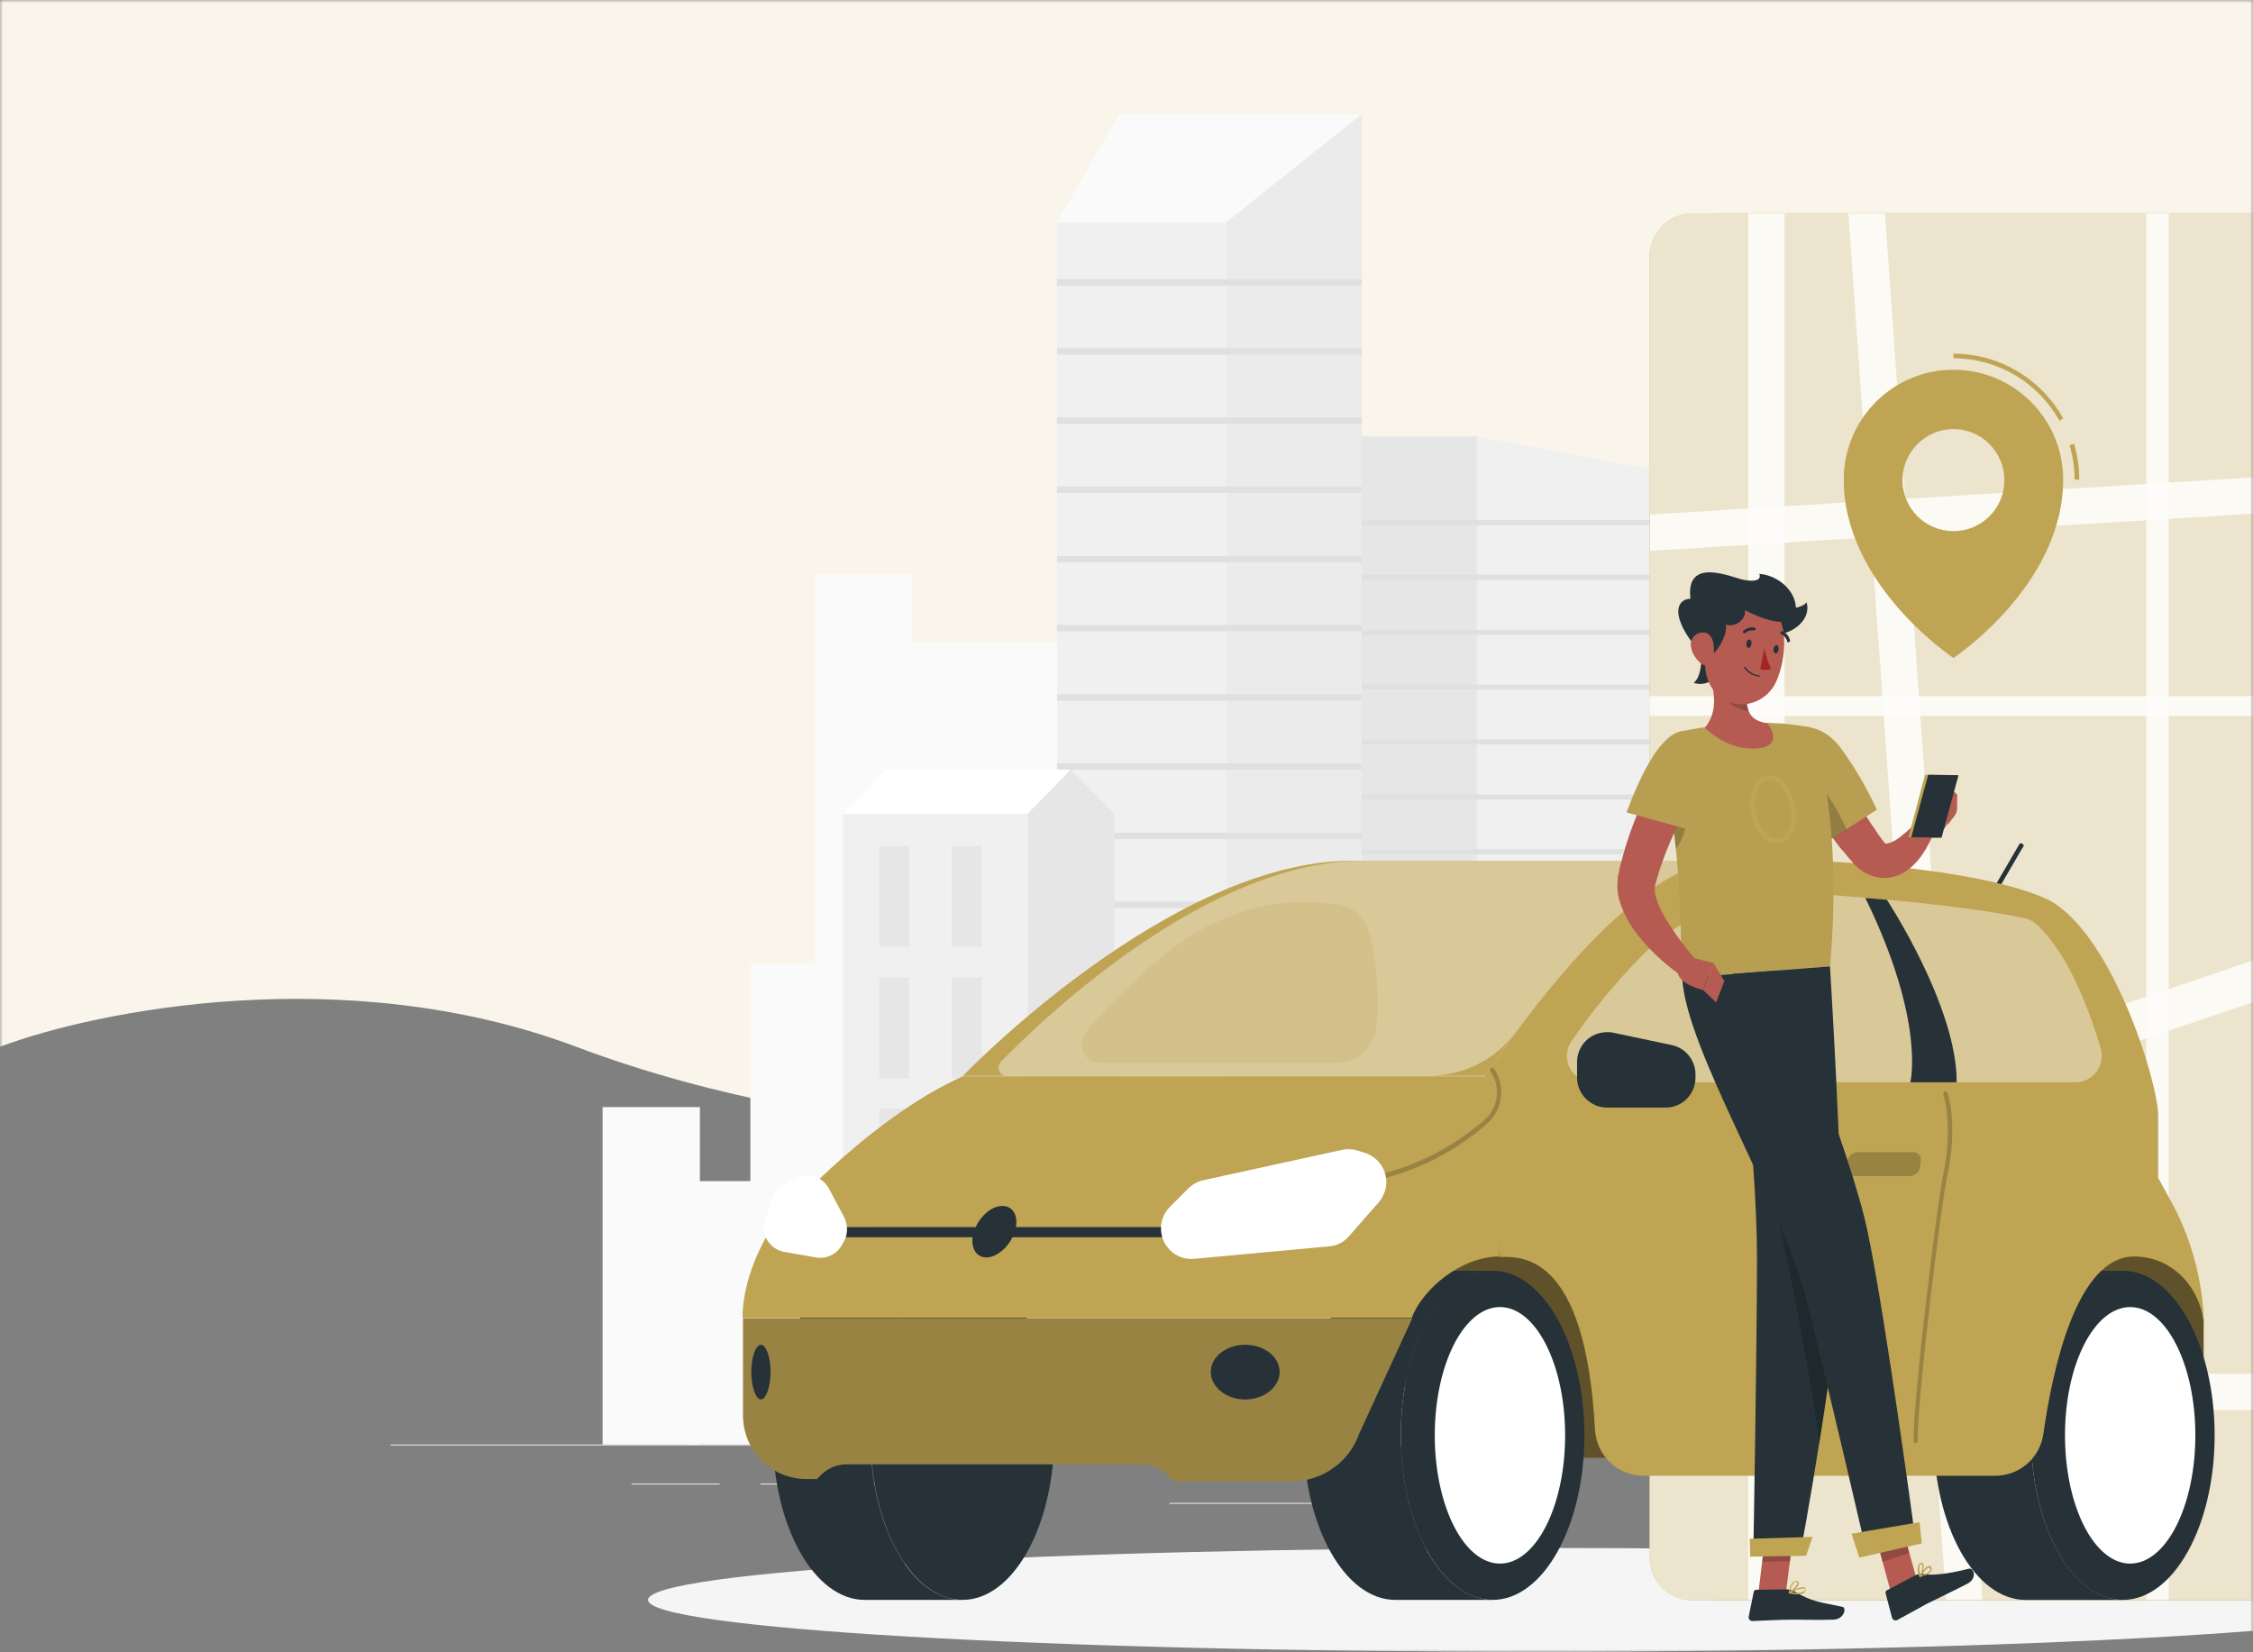 <svg width="375" height="275" viewBox="0 0 375 275" fill="none" xmlns="http://www.w3.org/2000/svg">
<rect x="0" y="0" width="375" height="275" fill="#808080" stroke="none"/>
<mask id="mask0" mask-type="alpha" maskUnits="userSpaceOnUse" x="0" y="0" width="375" height="275">
<rect width="375" height="275" fill="#C4C4C4"/>
</mask>
<g mask="url(#mask0)">
<path d="M0 174.216V0H379.548C381.398 69.95 383.989 207.476 379.548 197.973C373.996 186.095 319.902 232.05 254.882 209.851C185 185.992 143.845 192.254 95.896 174.216C57.538 159.786 15.983 168.204 0 174.216Z" fill="#F9F5EA"/>
<path d="M256 274.923C337.815 274.923 404.14 271.053 404.14 266.278C404.14 261.503 337.815 257.632 256 257.632C174.185 257.632 107.86 261.503 107.86 266.278C107.86 271.053 174.185 274.923 256 274.923Z" fill="#F5F5F5"/>
<path d="M447 240.418H65V240.571H447V240.418Z" fill="#EBEBEB"/>
<path d="M336.984 254.802H302.604V254.955H336.984V254.802Z" fill="#EBEBEB"/>
<path d="M388.096 245.62H341.644V245.773H388.096V245.62Z" fill="#EBEBEB"/>
<path d="M119.779 246.921H105.11V247.074H119.779V246.921Z" fill="#EBEBEB"/>
<path d="M168.828 246.921H126.578V247.074H168.828V246.921Z" fill="#EBEBEB"/>
<path d="M251.569 250.134H194.651V250.288H251.569V250.134Z" fill="#EBEBEB"/>
<path d="M116.494 184.26H100.297V240.418H116.494V184.26Z" fill="#FAFAFA"/>
<path d="M130.704 196.578H114.507V240.418H130.704V196.578Z" fill="#FAFAFA"/>
<path d="M141.094 160.466H124.898V240.418H141.094V160.466Z" fill="#FAFAFA"/>
<path d="M151.79 95.662H135.594V240.418H151.79V95.662Z" fill="#FAFAFA"/>
<path d="M191.9 106.909H148.429V240.418H191.9V106.909Z" fill="#FAFAFA"/>
<path d="M379.386 202.01H360.897V240.418H379.386V202.01Z" fill="#FAFAFA"/>
<path d="M363.189 210.426H344.7V240.418H363.189V210.426Z" fill="#FAFAFA"/>
<path d="M351.347 185.714H332.858V240.418H351.347V185.714Z" fill="#FAFAFA"/>
<path d="M339.047 141.338H320.558V240.418H339.047V141.338Z" fill="#FAFAFA"/>
<path d="M330.49 119.38H273.725V240.418H330.49V119.38Z" fill="#F0F0F0"/>
<path d="M325.066 124.43H322.392V139.12H325.066V124.43Z" fill="#F5F5F5"/>
<path d="M325.066 147.536H322.392V162.225H325.066V147.536Z" fill="#F5F5F5"/>
<path d="M325.066 170.488H322.392V185.178H325.066V170.488Z" fill="#F5F5F5"/>
<path d="M325.066 193.518H322.392V208.207H325.066V193.518Z" fill="#F5F5F5"/>
<path d="M325.066 216.623H322.392V231.313H325.066V216.623Z" fill="#F5F5F5"/>
<path d="M315.439 124.43H312.765V139.12H315.439V124.43Z" fill="#F5F5F5"/>
<path d="M315.439 147.536H312.765V162.225H315.439V147.536Z" fill="#F5F5F5"/>
<path d="M315.439 170.488H312.765V185.178H315.439V170.488Z" fill="#F5F5F5"/>
<path d="M315.439 193.518H312.765V208.207H315.439V193.518Z" fill="#F5F5F5"/>
<path d="M315.439 216.623H312.765V231.313H315.439V216.623Z" fill="#F5F5F5"/>
<path d="M305.889 124.43H303.215V139.12H305.889V124.43Z" fill="#F5F5F5"/>
<path d="M305.889 147.536H303.215V162.225H305.889V147.536Z" fill="#F5F5F5"/>
<path d="M305.889 170.488H303.215V185.178H305.889V170.488Z" fill="#F5F5F5"/>
<path d="M305.889 193.518H303.215V208.207H305.889V193.518Z" fill="#F5F5F5"/>
<path d="M305.889 216.623H303.215V231.313H305.889V216.623Z" fill="#F5F5F5"/>
<path d="M296.339 124.43H293.665V139.12H296.339V124.43Z" fill="#F5F5F5"/>
<path d="M296.339 147.536H293.665V162.225H296.339V147.536Z" fill="#F5F5F5"/>
<path d="M296.339 170.488H293.665V185.178H296.339V170.488Z" fill="#F5F5F5"/>
<path d="M296.339 193.518H293.665V208.207H296.339V193.518Z" fill="#F5F5F5"/>
<path d="M296.339 216.623H293.665V231.313H296.339V216.623Z" fill="#F5F5F5"/>
<path d="M286.713 124.43H284.039V139.12H286.713V124.43Z" fill="#F5F5F5"/>
<path d="M286.713 147.536H284.039V162.225H286.713V147.536Z" fill="#F5F5F5"/>
<path d="M286.713 170.488H284.039V185.178H286.713V170.488Z" fill="#F5F5F5"/>
<path d="M286.713 193.518H284.039V208.207H286.713V193.518Z" fill="#F5F5F5"/>
<path d="M286.713 216.623H284.039V231.313H286.713V216.623Z" fill="#F5F5F5"/>
<path opacity="0.5" d="M273.725 119.38H285.414L290.456 240.418H273.725V119.38Z" fill="#E0E0E0"/>
<path d="M245.762 72.633L279.455 78.983V240.418H245.762V72.633Z" fill="#F0F0F0"/>
<path d="M245.839 72.633H218.87V240.418H245.839V72.633Z" fill="#E6E6E6"/>
<path d="M279.455 86.558H218.87V87.399H279.455V86.558Z" fill="#E0E0E0"/>
<path d="M279.455 95.662H218.87V96.504H279.455V95.662Z" fill="#E0E0E0"/>
<path d="M279.455 104.843H218.87V105.685H279.455V104.843Z" fill="#E0E0E0"/>
<path d="M279.455 113.948H218.87V114.79H279.455V113.948Z" fill="#E0E0E0"/>
<path d="M279.455 123.053H218.87V123.894H279.455V123.053Z" fill="#E0E0E0"/>
<path d="M279.455 132.234H218.87V133.075H279.455V132.234Z" fill="#E0E0E0"/>
<path d="M279.455 141.338H218.87V142.18H279.455V141.338Z" fill="#E0E0E0"/>
<path d="M279.455 150.519H218.87V151.361H279.455V150.519Z" fill="#E0E0E0"/>
<path d="M279.455 159.624H218.87V160.466H279.455V159.624Z" fill="#E0E0E0"/>
<path d="M279.455 168.729H218.87V169.57H279.455V168.729Z" fill="#E0E0E0"/>
<path d="M279.455 177.91H218.87V178.751H279.455V177.91Z" fill="#E0E0E0"/>
<path d="M279.455 187.014H218.87V187.856H279.455V187.014Z" fill="#E0E0E0"/>
<path d="M279.455 196.195H218.87V197.037H279.455V196.195Z" fill="#E0E0E0"/>
<path d="M279.455 205.3H218.87V206.142H279.455V205.3Z" fill="#E0E0E0"/>
<path d="M279.455 214.405H218.87V215.246H279.455V214.405Z" fill="#E0E0E0"/>
<path d="M279.455 223.586H218.87V224.427H279.455V223.586Z" fill="#E0E0E0"/>
<path d="M279.455 232.69H218.87V233.532H279.455V232.69Z" fill="#E0E0E0"/>
<path d="M204.124 36.98H175.933V240.418H204.124V36.98Z" fill="#F0F0F0"/>
<path d="M204.124 36.98H175.933L186.323 19H226.662L204.124 36.98Z" fill="#FAFAFA"/>
<path d="M204.124 36.98L226.662 19V240.418H204.124V36.98Z" fill="#EBEBEB"/>
<path d="M226.662 46.467H175.933V47.538H226.662V46.467Z" fill="#E0E0E0"/>
<path d="M226.662 57.943H175.933V59.014H226.662V57.943Z" fill="#E0E0E0"/>
<path d="M226.662 69.496H175.933V70.567H226.662V69.496Z" fill="#E0E0E0"/>
<path d="M226.662 80.972H175.933V82.044H226.662V80.972Z" fill="#E0E0E0"/>
<path d="M226.662 92.525H175.933V93.597H226.662V92.525Z" fill="#E0E0E0"/>
<path d="M226.662 104.002H175.933V105.073H226.662V104.002Z" fill="#E0E0E0"/>
<path d="M226.662 115.555H175.933V116.626H226.662V115.555Z" fill="#E0E0E0"/>
<path d="M226.662 127.031H175.933V128.102H226.662V127.031Z" fill="#E0E0E0"/>
<path d="M226.662 138.584H175.933V139.655H226.662V138.584Z" fill="#E0E0E0"/>
<path d="M226.662 150.06H175.933V151.132H226.662V150.06Z" fill="#E0E0E0"/>
<path d="M226.662 161.613H175.933V162.684H226.662V161.613Z" fill="#E0E0E0"/>
<path d="M226.662 173.09H175.933V174.161H226.662V173.09Z" fill="#E0E0E0"/>
<path d="M226.662 184.643H175.933V185.714H226.662V184.643Z" fill="#E0E0E0"/>
<path d="M226.662 196.119H175.933V197.19H226.662V196.119Z" fill="#E0E0E0"/>
<path d="M226.662 207.672H175.933V208.743H226.662V207.672Z" fill="#E0E0E0"/>
<path d="M226.662 219.148H175.933V220.219H226.662V219.148Z" fill="#E0E0E0"/>
<path d="M226.662 230.701H175.933V231.772H226.662V230.701Z" fill="#E0E0E0"/>
<path d="M171.043 135.447H140.33V240.418H171.043V135.447Z" fill="#F0F0F0"/>
<path d="M151.332 140.803H146.366V157.635H151.332V140.803Z" fill="#E6E6E6"/>
<path d="M163.403 140.803H158.437V157.635H163.403V140.803Z" fill="#E6E6E6"/>
<path d="M151.332 162.684H146.366V179.516H151.332V162.684Z" fill="#E6E6E6"/>
<path d="M163.403 162.684H158.437V179.516H163.403V162.684Z" fill="#E6E6E6"/>
<path d="M151.332 184.49H146.366V201.322H151.332V184.49Z" fill="#E6E6E6"/>
<path d="M163.403 184.49H158.437V201.322H163.403V184.49Z" fill="#E6E6E6"/>
<path d="M151.332 206.295H146.366V223.127H151.332V206.295Z" fill="#E6E6E6"/>
<path d="M163.403 206.295H158.437V223.127H163.403V206.295Z" fill="#E6E6E6"/>
<path d="M171.043 135.447H140.33L147.512 128.102H178.225L171.043 135.447Z" fill="white"/>
<path d="M171.043 135.447L178.225 128.102L185.483 135.447V240.418H171.043V135.447Z" fill="#E6E6E6"/>
<path d="M286.102 35.526H383.512C387.408 35.526 390.617 38.739 390.617 42.641V259.239C390.617 263.141 387.408 266.354 383.512 266.354H286.102C282.205 266.354 278.996 263.141 278.996 259.239V42.641C278.996 38.663 282.205 35.526 286.102 35.526Z" fill="#BFA454"/>
<path d="M281.67 35.526H379.08C382.977 35.526 386.186 38.739 386.186 42.641V259.239C386.186 263.141 382.977 266.354 379.08 266.354H281.67C277.774 266.354 274.565 263.141 274.565 259.239V42.641C274.642 38.663 277.774 35.526 281.67 35.526Z" fill="#BFA454"/>
<path opacity="0.7" d="M281.67 35.526H379.08C382.977 35.526 386.186 38.739 386.186 42.641V259.239C386.186 263.141 382.977 266.354 379.08 266.354H281.67C277.774 266.354 274.565 263.141 274.565 259.239V42.641C274.642 38.663 277.774 35.526 281.67 35.526Z" fill="white"/>
<g opacity="0.9">
<path opacity="0.9" d="M297.027 35.526H290.991V266.278H297.027V35.526Z" fill="white"/>
<path opacity="0.9" d="M360.974 35.526H357.23V266.278H360.974V35.526Z" fill="white"/>
<path opacity="0.9" d="M274.642 85.64V91.684L386.262 84.798V78.754L274.642 85.64Z" fill="white"/>
<path opacity="0.9" d="M386.262 228.635H274.642V234.68H386.262V228.635Z" fill="white"/>
<path opacity="0.9" d="M386.186 115.861H274.565V119.151H386.186V115.861Z" fill="white"/>
<path opacity="0.9" d="M274.642 193.9V200.786L386.262 162.99V156.028L274.642 193.9Z" fill="white"/>
<path opacity="0.9" d="M313.758 35.526H307.646L323.92 266.278H329.955L313.758 35.526Z" fill="white"/>
</g>
<path d="M366.78 242.637H233.92V201.169H351.042L361.967 210.044C365.023 212.568 366.78 216.241 366.78 220.219V242.637Z" fill="#BFA454"/>
<path opacity="0.5" d="M366.78 242.637H233.92V201.169H351.042L361.967 210.044C365.023 212.568 366.78 216.241 366.78 220.219V242.637Z" fill="black"/>
<path d="M233.156 238.888C233.156 223.739 240.032 211.497 248.436 211.497H232.24C223.759 211.497 216.96 223.739 216.96 238.888C216.96 254.036 223.836 266.278 232.24 266.278H248.513C239.956 266.278 233.156 254.036 233.156 238.888Z" fill="#263238"/>
<path d="M248.436 266.278C256.875 266.278 263.716 254.015 263.716 238.888C263.716 223.76 256.875 211.497 248.436 211.497C239.998 211.497 233.156 223.76 233.156 238.888C233.156 254.015 239.998 266.278 248.436 266.278Z" fill="#263238"/>
<path d="M249.659 260.234C255.65 260.234 260.508 250.677 260.508 238.888C260.508 227.098 255.65 217.542 249.659 217.542C243.667 217.542 238.81 227.098 238.81 238.888C238.81 250.677 243.667 260.234 249.659 260.234Z" fill="white"/>
<path d="M144.838 238.888C144.838 223.739 151.714 211.497 160.118 211.497H143.921C135.441 211.497 128.641 223.739 128.641 238.888C128.641 254.036 135.517 266.278 143.921 266.278H160.194C151.714 266.278 144.838 254.036 144.838 238.888Z" fill="#263238"/>
<path d="M160.194 266.278C168.633 266.278 175.474 254.015 175.474 238.888C175.474 223.76 168.633 211.497 160.194 211.497C151.756 211.497 144.914 223.76 144.914 238.888C144.914 254.015 151.756 266.278 160.194 266.278Z" fill="#263238"/>
<path d="M338.054 238.888C338.054 223.739 344.93 211.497 353.334 211.497H337.137C328.656 211.497 321.857 223.739 321.857 238.888C321.857 254.036 328.733 266.278 337.137 266.278H353.41C344.93 266.278 338.054 254.036 338.054 238.888Z" fill="#263238"/>
<path d="M353.334 266.278C361.773 266.278 368.614 254.015 368.614 238.888C368.614 223.76 361.773 211.497 353.334 211.497C344.895 211.497 338.054 223.76 338.054 238.888C338.054 254.015 344.895 266.278 353.334 266.278Z" fill="#263238"/>
<path d="M354.556 260.234C360.548 260.234 365.405 250.677 365.405 238.888C365.405 227.098 360.548 217.542 354.556 217.542C348.564 217.542 343.707 227.098 343.707 238.888C343.707 250.677 348.564 260.234 354.556 260.234Z" fill="white"/>
<path d="M215.05 246.539H195.415L194.345 245.467C193.199 244.32 191.671 243.708 190.067 243.708H140.942C139.337 243.708 137.809 244.32 136.663 245.467L135.976 246.156H134.218C128.412 246.156 123.675 241.412 123.675 235.598C123.675 235.598 123.675 235.598 123.675 235.521V219.378H235.066L226.204 238.658C224.523 243.402 220.016 246.539 215.05 246.539Z" fill="#BFA454"/>
<path opacity="0.2" d="M215.05 246.539H195.415L194.345 245.467C193.199 244.32 191.671 243.708 190.067 243.708H140.942C139.337 243.708 137.809 244.32 136.663 245.467L135.976 246.156H134.218C128.412 246.156 123.675 241.412 123.675 235.598C123.675 235.598 123.675 235.598 123.675 235.521V219.378H235.066L226.204 238.658C224.523 243.402 220.016 246.539 215.05 246.539Z" fill="black"/>
<path d="M331.025 150.366C330.949 150.366 330.872 150.366 330.872 150.29C330.719 150.213 330.643 149.984 330.719 149.754L336.067 140.573C336.144 140.344 336.373 140.267 336.602 140.42C336.831 140.573 336.908 140.726 336.755 140.956C336.755 140.956 336.755 141.032 336.679 141.032L331.331 150.213C331.254 150.29 331.101 150.366 331.025 150.366Z" fill="#263238"/>
<path d="M359.216 196.042V185.637C359.216 180.129 351.271 154.268 340.269 149.448C329.268 144.628 302.833 142.409 286.178 143.328C269.523 144.246 247.214 179.134 247.214 179.134L249.659 209.202C253.02 209.202 263.869 208.207 265.474 237.893C265.703 242.254 269.294 245.697 273.648 245.62H332.094C336.144 245.62 339.582 242.637 340.116 238.582C341.644 227.947 345.617 209.126 355.244 209.126C361.967 209.126 366.856 214.94 366.856 221.52C366.856 214.252 365.099 207.06 361.738 200.633L359.216 196.042Z" fill="#BFA454"/>
<path d="M225.058 143.251C194.651 143.251 160.271 179.057 160.271 179.057H247.29C247.29 179.057 269.523 144.093 286.254 143.251H225.058Z" fill="#BFA454"/>
<path opacity="0.4" d="M226.892 143.251C201.298 143.251 174.481 168.652 166.612 176.686C166.077 177.221 166.077 178.139 166.612 178.675C166.841 178.904 167.223 179.057 167.605 179.057H237.817C243.547 179.057 248.971 176.38 252.333 171.712C259.896 161.384 274.412 143.863 286.178 143.175L226.892 143.251Z" fill="white"/>
<path d="M247.214 179.057L215.05 204.458L128.565 204.152C128.565 204.152 123.599 211.421 123.599 219.301H234.99C236.824 214.481 243.241 209.126 249.582 209.126C249.659 200.097 247.214 179.057 247.214 179.057Z" fill="#BFA454"/>
<path opacity="0.2" d="M226.204 196.961C226.051 196.961 225.822 196.808 225.822 196.655C225.822 196.425 225.975 196.272 226.128 196.195C233.844 194.971 241.026 191.605 246.985 186.479C249.43 184.413 249.888 180.894 248.054 178.292C247.902 178.139 247.978 177.91 248.131 177.757C248.284 177.604 248.513 177.68 248.666 177.833C250.652 180.741 250.117 184.796 247.443 187.091C241.484 192.294 234.15 195.736 226.204 196.961Z" fill="black"/>
<path d="M128.641 204.229C128.641 204.229 143.845 186.479 160.271 179.134H247.29L215.126 204.535L128.641 204.229Z" fill="#BFA454"/>
<path d="M195.95 204.229H138.879V205.912H195.95V204.229Z" fill="#263238"/>
<path d="M194.727 200.863L197.783 197.802C198.471 197.114 199.311 196.654 200.304 196.425L223.377 191.375C224.218 191.222 225.058 191.222 225.822 191.452L227.044 191.834C229.718 192.599 231.323 195.43 230.559 198.108C230.33 198.797 230.024 199.485 229.489 200.097L224.523 205.759C223.683 206.754 222.46 207.366 221.162 207.442L198.776 209.508C197.248 209.661 195.797 209.126 194.727 208.054C192.741 206.065 192.741 202.852 194.727 200.863Z" fill="white"/>
<path d="M140.483 202.546L137.962 197.802C137.58 197.114 137.045 196.578 136.434 196.195C135.212 195.43 133.684 195.43 132.385 196.119L130.475 197.114C129.558 197.649 128.794 198.491 128.488 199.485L127.342 202.928C126.578 205.071 127.724 207.442 129.94 208.207C130.169 208.284 130.322 208.36 130.551 208.36L135.823 209.279C137.58 209.585 139.337 208.743 140.178 207.136L140.56 206.448C141.171 205.224 141.094 203.77 140.483 202.546Z" fill="white"/>
<path opacity="0.4" d="M265.015 180.128H345.464C347.909 180.128 349.819 178.139 349.819 175.767C349.819 175.308 349.743 174.926 349.666 174.467C347.833 168.346 344.318 158.782 339.047 153.886C338.436 153.35 337.748 152.968 336.984 152.815C327.51 150.825 312.23 149.448 300.923 148.683C290.533 147.995 280.372 151.82 273.114 159.241C268.835 163.602 264.939 168.346 261.501 173.396C260.202 175.385 260.737 177.986 262.723 179.363C263.334 179.822 264.175 180.128 265.015 180.128Z" fill="white"/>
<path d="M212.987 228.329C212.987 230.854 210.389 232.92 207.257 232.92C204.124 232.92 201.527 230.854 201.527 228.329C201.527 225.805 204.124 223.815 207.257 223.815C210.389 223.815 212.987 225.805 212.987 228.329Z" fill="#263238"/>
<path d="M166.841 200.709C168.751 200.709 169.668 202.622 168.904 204.994C168.14 207.366 166.001 209.279 164.167 209.279C162.334 209.279 161.34 207.366 162.104 204.994C162.868 202.622 164.931 200.709 166.841 200.709Z" fill="#263238"/>
<path d="M128.259 228.329C128.259 230.854 127.495 232.92 126.655 232.92C125.814 232.92 125.05 230.854 125.05 228.329C125.05 225.805 125.814 223.815 126.655 223.815C127.495 223.815 128.259 225.805 128.259 228.329Z" fill="#263238"/>
<path d="M262.494 179.363V176.762C262.494 174.008 264.71 171.789 267.46 171.789C267.766 171.789 268.148 171.789 268.453 171.866L278.232 173.931C280.524 174.39 282.205 176.456 282.205 178.828V179.363C282.205 182.118 279.99 184.337 277.239 184.337H267.46C264.786 184.337 262.494 182.118 262.494 179.363Z" fill="#263238"/>
<path d="M314.064 149.754C314.064 149.754 312.765 149.601 310.473 149.448C320.558 170.106 317.96 180.129 317.96 180.129H325.677C325.753 167.504 314.064 149.754 314.064 149.754Z" fill="#263238"/>
<path opacity="0.2" d="M229.107 170.871C228.802 174.237 225.975 176.839 222.613 176.839H183.038C180.135 176.839 179.142 173.625 181.204 171.177C184.948 166.892 189.074 162.837 193.505 159.165C200.992 152.891 210.236 149.601 218.87 150.213L222.155 150.443C225.058 150.672 227.426 152.738 228.038 155.646C229.184 160.619 229.566 165.745 229.107 170.871Z" fill="#BFA454"/>
<path opacity="0.2" d="M318.877 240.188C318.648 240.188 318.495 240.035 318.495 239.806C318.495 232.078 322.468 200.097 323.461 195.354C324.454 190.687 324.454 185.484 323.461 182.118C323.385 181.888 323.538 181.735 323.69 181.659C323.92 181.582 324.072 181.735 324.149 181.888C325.218 185.408 325.218 190.687 324.149 195.507C323.079 200.327 319.183 232.078 319.183 239.806C319.259 239.959 319.106 240.188 318.877 240.188Z" fill="black"/>
<path opacity="0.2" d="M317.884 195.736H308.563C307.952 195.736 307.417 195.277 307.341 194.589C307.341 194.512 307.341 194.359 307.341 194.283L307.494 193.212C307.646 192.447 308.334 191.834 309.174 191.758H318.495C319.106 191.758 319.641 192.217 319.718 192.906C319.718 192.982 319.718 193.135 319.718 193.212L319.565 194.283C319.412 195.124 318.724 195.736 317.884 195.736Z" fill="black"/>
<path d="M346.076 79.825H345.312C345.312 77.912 345.006 75.923 344.471 74.087L345.235 73.857C345.77 75.77 346.076 77.759 346.076 79.825ZM342.79 70.032C339.2 63.605 332.476 59.626 325.142 59.626V58.861C332.706 58.861 339.734 62.993 343.402 69.649L342.79 70.032Z" fill="#BFA454"/>
<path d="M325.142 61.539C315.057 61.539 306.882 69.726 306.882 79.825C306.882 97.422 325.142 109.51 325.142 109.51C325.142 109.51 343.402 97.422 343.402 79.825C343.402 69.726 335.227 61.539 325.142 61.539ZM325.142 88.394C320.405 88.394 316.662 84.568 316.662 79.901C316.662 75.234 320.482 71.409 325.142 71.409C329.802 71.409 333.622 75.234 333.622 79.901C333.622 84.568 329.879 88.394 325.142 88.394Z" fill="#BFA454"/>
<path d="M292.672 265.13L297.256 265.054L298.631 254.343L293.971 254.419L292.672 265.13Z" fill="#B55B52"/>
<path d="M314.675 264.824L319.183 263.447L316.356 253.271L311.925 254.649L314.675 264.824Z" fill="#B55B52"/>
<path d="M319.03 262.07L314.064 264.671C313.911 264.748 313.835 264.977 313.835 265.13L314.904 269.185C314.981 269.568 315.363 269.797 315.745 269.644C315.821 269.644 315.821 269.644 315.898 269.568C317.502 268.726 318.648 268.038 320.634 266.967C321.857 266.354 325.677 264.518 327.434 263.6C329.191 262.682 328.504 260.922 327.74 261.075C324.225 261.993 321.322 262.299 319.87 261.917C319.565 261.917 319.259 261.993 319.03 262.07Z" fill="#263238"/>
<path d="M297.332 264.518L292.29 264.595C292.137 264.595 291.908 264.748 291.908 264.901L291.068 269.032C290.991 269.415 291.22 269.721 291.602 269.797C291.679 269.797 291.679 269.797 291.755 269.797C293.589 269.721 296.186 269.568 298.478 269.568C301.152 269.568 301.916 269.644 305.049 269.568C306.959 269.568 307.417 267.579 306.653 267.426C303.062 266.66 301.611 266.66 298.478 264.748C298.173 264.671 297.714 264.518 297.332 264.518Z" fill="#263238"/>
<path d="M304.361 124.659C305.431 126.802 306.577 129.02 307.799 131.086C309.022 133.152 310.244 135.294 311.543 137.283C311.925 137.742 312.23 138.278 312.536 138.737L313.376 139.885C313.529 140.114 313.682 140.191 313.682 140.267C313.682 140.344 313.758 140.42 313.988 140.42C314.828 140.267 315.516 139.885 316.203 139.349C316.585 139.043 317.044 138.66 317.502 138.278C317.96 137.895 318.342 137.436 318.724 137.054L321.78 138.737C321.551 139.426 321.246 140.038 320.864 140.726C320.558 141.338 320.1 142.027 319.718 142.562C319.259 143.175 318.724 143.787 318.113 144.322C317.426 144.934 316.585 145.47 315.668 145.776C314.522 146.158 313.376 146.235 312.154 145.929C311.084 145.699 310.091 145.164 309.251 144.399C309.098 144.246 308.869 144.093 308.716 143.94L308.487 143.71L308.334 143.481L307.646 142.715C307.188 142.18 306.806 141.644 306.348 141.185C304.743 139.12 303.215 136.901 301.84 134.606C301.152 133.458 300.465 132.31 299.93 131.163C299.395 130.015 298.708 128.867 298.173 127.567L304.361 124.659Z" fill="#B55B52"/>
<path d="M296.11 124.659C294.888 128.867 303.597 140.42 303.597 140.42L312.383 134.759C310.702 131.086 308.64 127.567 306.271 124.353C302.68 119.763 297.485 119.992 296.11 124.659Z" fill="#BFA454"/>
<g opacity="0.2">
<path opacity="0.2" d="M296.11 124.659C294.888 128.867 303.597 140.42 303.597 140.42L312.383 134.759C310.702 131.086 308.64 127.567 306.271 124.353C302.68 119.763 297.485 119.992 296.11 124.659Z" fill="black"/>
</g>
<path opacity="0.2" d="M301.458 129.632C303.292 130.398 305.966 134.759 307.341 138.048L303.597 140.42C301.534 137.589 299.624 134.682 297.944 131.545C299.166 130.321 300.541 129.25 301.458 129.632Z" fill="black"/>
<path d="M318.113 137.972L321.322 132.769L324.072 137.207C323.385 138.431 322.315 139.273 321.016 139.732L318.113 137.972Z" fill="#B55B52"/>
<path d="M325.753 132.846V134.452C325.753 134.988 325.6 135.447 325.295 135.83L324.149 137.283L321.398 132.846L324.302 131.775C324.913 131.545 325.6 131.851 325.83 132.463C325.753 132.54 325.753 132.693 325.753 132.846Z" fill="#B55B52"/>
<path d="M322.621 139.426L317.655 139.349L320.405 128.944L325.448 129.02L322.621 139.426Z" fill="#BFA454"/>
<path d="M323.156 139.426L318.113 139.349L320.94 128.944L325.982 129.02L323.156 139.426Z" fill="#263238"/>
<path opacity="0.2" d="M298.631 254.343L297.944 259.851L293.283 259.928L293.971 254.419L298.631 254.343Z" fill="black"/>
<path opacity="0.2" d="M311.925 254.649L316.356 253.271L317.808 258.474L313.3 259.928L311.925 254.649Z" fill="black"/>
<path d="M276.628 126.878C280.372 143.098 279.608 159.241 279.99 162.684L304.59 160.848C306.959 134.452 301.382 121.063 301.382 121.063C301.382 121.063 299.777 120.757 297.638 120.528C296.95 120.451 296.263 120.375 295.499 120.375C295.117 120.375 294.658 120.298 294.2 120.298C290.686 120.375 287.248 120.604 283.733 121.063C283.046 121.14 282.434 121.216 281.747 121.369L279.99 121.675H279.913C277.621 122.135 276.093 124.353 276.552 126.725C276.628 126.802 276.628 126.802 276.628 126.878Z" fill="#BFA454"/>
<g opacity="0.2">
<path opacity="0.2" d="M276.628 126.878C280.372 143.098 279.608 159.241 279.99 162.684L304.59 160.848C306.959 134.452 301.382 121.063 301.382 121.063C301.382 121.063 299.777 120.757 297.638 120.528C296.95 120.451 296.263 120.375 295.499 120.375C295.117 120.375 294.658 120.298 294.2 120.298C290.686 120.375 287.248 120.604 283.733 121.063C283.046 121.14 282.434 121.216 281.747 121.369L279.99 121.675H279.913C277.621 122.135 276.093 124.353 276.552 126.725C276.628 126.802 276.628 126.802 276.628 126.878Z" fill="black"/>
</g>
<path opacity="0.2" d="M280.83 130.321L278.003 133.993C278.003 134.07 278.003 134.07 278.003 134.146C278.385 136.595 278.691 139.043 278.92 141.338C281.594 137.895 281.212 131.928 280.83 130.321Z" fill="black"/>
<path d="M284.956 113.948C285.567 116.396 285.49 119.151 283.733 121.14C285.72 122.823 288.241 124.736 292.214 124.583C296.186 124.43 295.346 121.752 294.124 120.375C290.686 119.839 290.686 117.62 290.686 115.172C290.686 114.637 290.38 114.178 289.845 114.101L286.102 112.877C285.643 112.724 285.108 113.03 284.956 113.489C284.879 113.565 284.879 113.718 284.956 113.948Z" fill="#B55B52"/>
<path d="M295.728 140.42C293.665 140.42 291.755 137.972 291.373 134.759C291.068 133.075 291.526 131.316 292.519 129.938C292.978 129.326 293.742 129.02 294.506 129.02C296.568 129.02 298.478 131.469 298.86 134.682C299.166 136.365 298.784 138.125 297.714 139.502C297.18 140.038 296.492 140.42 295.728 140.42ZM294.506 129.785C293.971 129.785 293.436 130.015 293.13 130.474C292.29 131.698 291.908 133.228 292.214 134.682C292.519 137.36 294.124 139.655 295.804 139.655C296.339 139.655 296.874 139.426 297.18 138.967C298.02 137.742 298.402 136.212 298.096 134.759C297.791 132.004 296.11 129.785 294.506 129.785Z" fill="#BFA454"/>
<path opacity="0.2" d="M290.686 115.249L286.866 115.708C286.942 115.861 287.018 116.014 287.171 116.167C287.859 117.314 289.463 118.079 291.068 118.386C290.762 117.391 290.609 116.32 290.686 115.249Z" fill="black"/>
<path d="M295.575 105.455C297.714 105.838 301.611 103.39 300.694 100.253C299.548 101.707 295.575 101.247 295.575 101.247V105.455Z" fill="#263238"/>
<path d="M287.4 108.822C287.63 110.964 285.032 114.713 281.9 113.642C283.428 112.571 283.198 108.592 283.198 108.592L287.4 108.822Z" fill="#263238"/>
<path d="M284.344 104.69C283.81 109.204 283.198 111.882 285.032 114.637C287.782 118.768 293.742 117.697 295.652 113.412C297.332 109.587 298.02 102.778 293.971 100.176C291.068 98.264 287.248 99.105 285.338 102.013C284.726 102.854 284.421 103.772 284.344 104.69Z" fill="#B55B52"/>
<path d="M283.657 109.281C284.803 110.429 287.782 105.685 287.248 103.925C288.394 104.461 290.609 103.466 290.456 101.553C293.894 103.39 298.86 104.843 298.937 101.553C299.013 98.264 295.881 95.739 292.825 95.509C293.207 96.504 292.214 96.886 290.227 96.504C288.241 96.121 280.524 92.525 281.365 99.641C278.538 99.794 278.156 103.466 283.657 109.281Z" fill="#263238"/>
<path d="M281.441 107.521C281.594 108.669 282.205 109.663 283.122 110.429C284.344 111.347 285.108 110.352 285.261 108.975C285.338 107.674 285.261 105.608 283.81 105.302C282.74 105.073 281.747 105.762 281.518 106.756C281.365 106.986 281.365 107.215 281.441 107.521Z" fill="#B55B52"/>
<path d="M288.394 162.072L304.59 160.848C304.59 160.848 306.653 194.053 306.5 208.131C306.348 222.821 299.624 258.704 299.624 258.704L291.832 258.857C291.832 258.857 292.443 223.968 292.443 209.585C292.443 190.304 288.394 162.072 288.394 162.072Z" fill="#263238"/>
<path opacity="0.2" d="M294.658 196.578C294.888 197.496 300.847 224.504 302.833 240.188C303.903 233.685 304.896 226.34 305.66 219.837L294.658 196.578Z" fill="black"/>
<path d="M295.804 161.537C295.804 161.537 308.105 191.758 310.855 204.994C313.911 219.531 318.801 256.179 318.801 256.179L310.473 257.479C310.473 257.479 304.132 230.089 300.618 216.088C296.568 200.097 280.677 174.849 279.99 162.761L295.804 161.537Z" fill="#263238"/>
<path d="M319.87 256.867L309.48 259.239L308.181 255.261L319.488 253.348L319.87 256.867Z" fill="#BFA454"/>
<path d="M300.618 258.933L291.297 259.086L291.22 256.102L301.687 255.796L300.618 258.933Z" fill="#BFA454"/>
<path d="M290.686 107.062C290.609 107.445 290.762 107.751 290.991 107.827C291.22 107.904 291.45 107.598 291.526 107.215C291.602 106.833 291.45 106.527 291.22 106.45C290.991 106.374 290.686 106.68 290.686 107.062Z" fill="#263238"/>
<path d="M295.193 107.98C295.117 108.363 295.27 108.669 295.499 108.745C295.728 108.822 295.957 108.516 296.034 108.133C296.11 107.751 295.957 107.445 295.728 107.368C295.499 107.292 295.27 107.674 295.193 107.98Z" fill="#263238"/>
<path d="M293.665 107.904C293.894 109.128 294.276 110.276 294.811 111.347C294.2 111.576 293.589 111.576 292.978 111.347L293.665 107.904Z" fill="#A02724"/>
<path d="M292.29 112.494C291.45 112.341 290.762 111.806 290.304 111.117C290.304 111.041 290.304 110.964 290.38 110.964C290.456 110.964 290.533 110.964 290.533 111.041C291.068 111.806 291.908 112.341 292.825 112.418C292.901 112.418 292.901 112.494 292.901 112.571C292.901 112.647 292.825 112.647 292.825 112.647C292.596 112.571 292.443 112.571 292.29 112.494Z" fill="#263238"/>
<path d="M290.227 105.379C290.227 105.379 290.151 105.379 290.151 105.302C290.074 105.226 290.074 105.073 290.151 104.996C290.686 104.537 291.373 104.308 292.061 104.461C292.214 104.461 292.214 104.614 292.214 104.767C292.214 104.843 292.061 104.92 291.984 104.92C291.45 104.843 290.838 104.996 290.456 105.379C290.304 105.379 290.227 105.455 290.227 105.379Z" fill="#263238"/>
<path d="M297.638 106.909C297.562 106.909 297.485 106.833 297.485 106.756C297.332 106.221 296.95 105.762 296.492 105.532C296.339 105.532 296.339 105.379 296.339 105.226C296.339 105.073 296.492 105.073 296.645 105.073C297.332 105.302 297.791 105.915 297.944 106.603C297.944 106.68 297.944 106.833 297.791 106.833C297.714 106.909 297.638 106.909 297.638 106.909Z" fill="#263238"/>
<path d="M320.711 262.07C320.329 262.223 319.947 262.376 319.565 262.452H319.488C319.488 262.452 319.488 262.376 319.488 262.299C319.565 262.146 320.482 260.616 321.093 260.616C321.246 260.616 321.322 260.693 321.398 260.769C321.551 260.922 321.551 261.152 321.475 261.381C321.246 261.764 321.016 261.993 320.711 262.07ZM319.794 262.223C320.329 262.146 320.864 261.84 321.246 261.381C321.322 261.228 321.246 261.075 321.169 260.999C321.093 260.922 321.093 260.922 321.016 260.922C320.787 260.922 320.176 261.611 319.794 262.223Z" fill="#BFA454"/>
<path d="M319.641 262.529C319.565 262.529 319.488 262.529 319.488 262.453C319.183 261.84 319.106 261.152 319.259 260.54C319.336 260.387 319.488 260.234 319.641 260.157C319.794 260.081 319.947 260.157 320.1 260.234C320.329 260.693 320.023 261.993 319.641 262.529C319.641 262.452 319.641 262.452 319.641 262.529ZM319.641 260.387C319.565 260.463 319.488 260.463 319.488 260.616C319.412 261.152 319.488 261.687 319.641 262.146C319.87 261.611 320.1 260.616 319.87 260.387C319.87 260.387 319.794 260.31 319.641 260.387Z" fill="#BFA454"/>
<path d="M297.791 265.207C297.714 265.207 297.714 265.13 297.714 265.054C297.714 265.054 297.714 264.977 297.791 264.977C298.02 264.901 299.854 263.906 300.388 264.212C300.465 264.289 300.541 264.365 300.541 264.518C300.541 264.748 300.465 264.901 300.312 265.054C299.93 265.513 298.631 265.36 297.791 265.207ZM300.312 264.365C299.548 264.442 298.86 264.595 298.249 264.977C298.937 265.207 299.701 265.13 300.312 264.824C300.388 264.748 300.465 264.595 300.465 264.442C300.388 264.442 300.388 264.365 300.312 264.365Z" fill="#BFA454"/>
<path d="M297.791 265.207L297.714 265.13C297.791 264.442 298.02 263.83 298.402 263.371C298.555 263.218 298.784 263.141 299.013 263.141C299.319 263.141 299.395 263.294 299.395 263.447C299.472 263.983 298.402 264.977 297.867 265.207C297.944 265.207 297.867 265.207 297.791 265.207ZM299.09 263.294H299.013C298.86 263.294 298.708 263.294 298.555 263.447C298.249 263.83 298.02 264.365 297.944 264.901C298.478 264.518 299.242 263.753 299.166 263.447C299.242 263.371 299.242 263.371 299.09 263.294Z" fill="#BFA454"/>
<path d="M283.962 128.332C282.434 131.086 280.906 133.917 279.531 136.824C278.156 139.579 276.934 142.486 276.017 145.47C275.94 145.852 275.788 146.158 275.711 146.541C275.711 146.694 275.635 146.923 275.558 147C275.558 147.077 275.482 147.153 275.482 147.306C275.406 147.765 275.406 148.301 275.482 148.76C275.788 150.06 276.322 151.361 277.01 152.509C278.614 155.186 280.448 157.711 282.511 160.007L280.295 162.684C277.316 160.695 274.718 158.323 272.502 155.493C271.28 153.962 270.363 152.203 269.676 150.29C269.294 149.142 269.141 147.995 269.217 146.847C269.217 146.541 269.294 146.235 269.294 145.929C269.294 145.623 269.37 145.47 269.446 145.24C269.523 144.781 269.599 144.322 269.752 143.863C270.592 140.497 271.738 137.13 273.19 133.993C274.565 130.857 276.17 127.796 277.927 124.889L283.962 128.332Z" fill="#B55B52"/>
<path d="M279.149 122.058C274.871 123.206 270.745 135.218 270.745 135.218L280.983 138.048C282.74 135.524 284.192 132.769 285.261 129.862C287.4 124.047 284.344 120.681 279.149 122.058Z" fill="#BFA454"/>
<g opacity="0.2">
<path opacity="0.2" d="M279.149 122.058C274.871 123.206 270.745 135.218 270.745 135.218L280.983 138.048C282.74 135.524 284.192 132.769 285.261 129.862C287.4 124.047 284.344 120.681 279.149 122.058Z" fill="black"/>
</g>
<path d="M280.601 159.088L285.261 160.313L283.428 164.75C283.428 164.75 279.226 163.832 279.226 161.613L280.601 159.088Z" fill="#B55B52"/>
<path d="M287.018 163.296L285.643 166.816L283.428 164.75L285.261 160.389L287.018 163.296Z" fill="#B55B52"/>
</g>
</svg>
